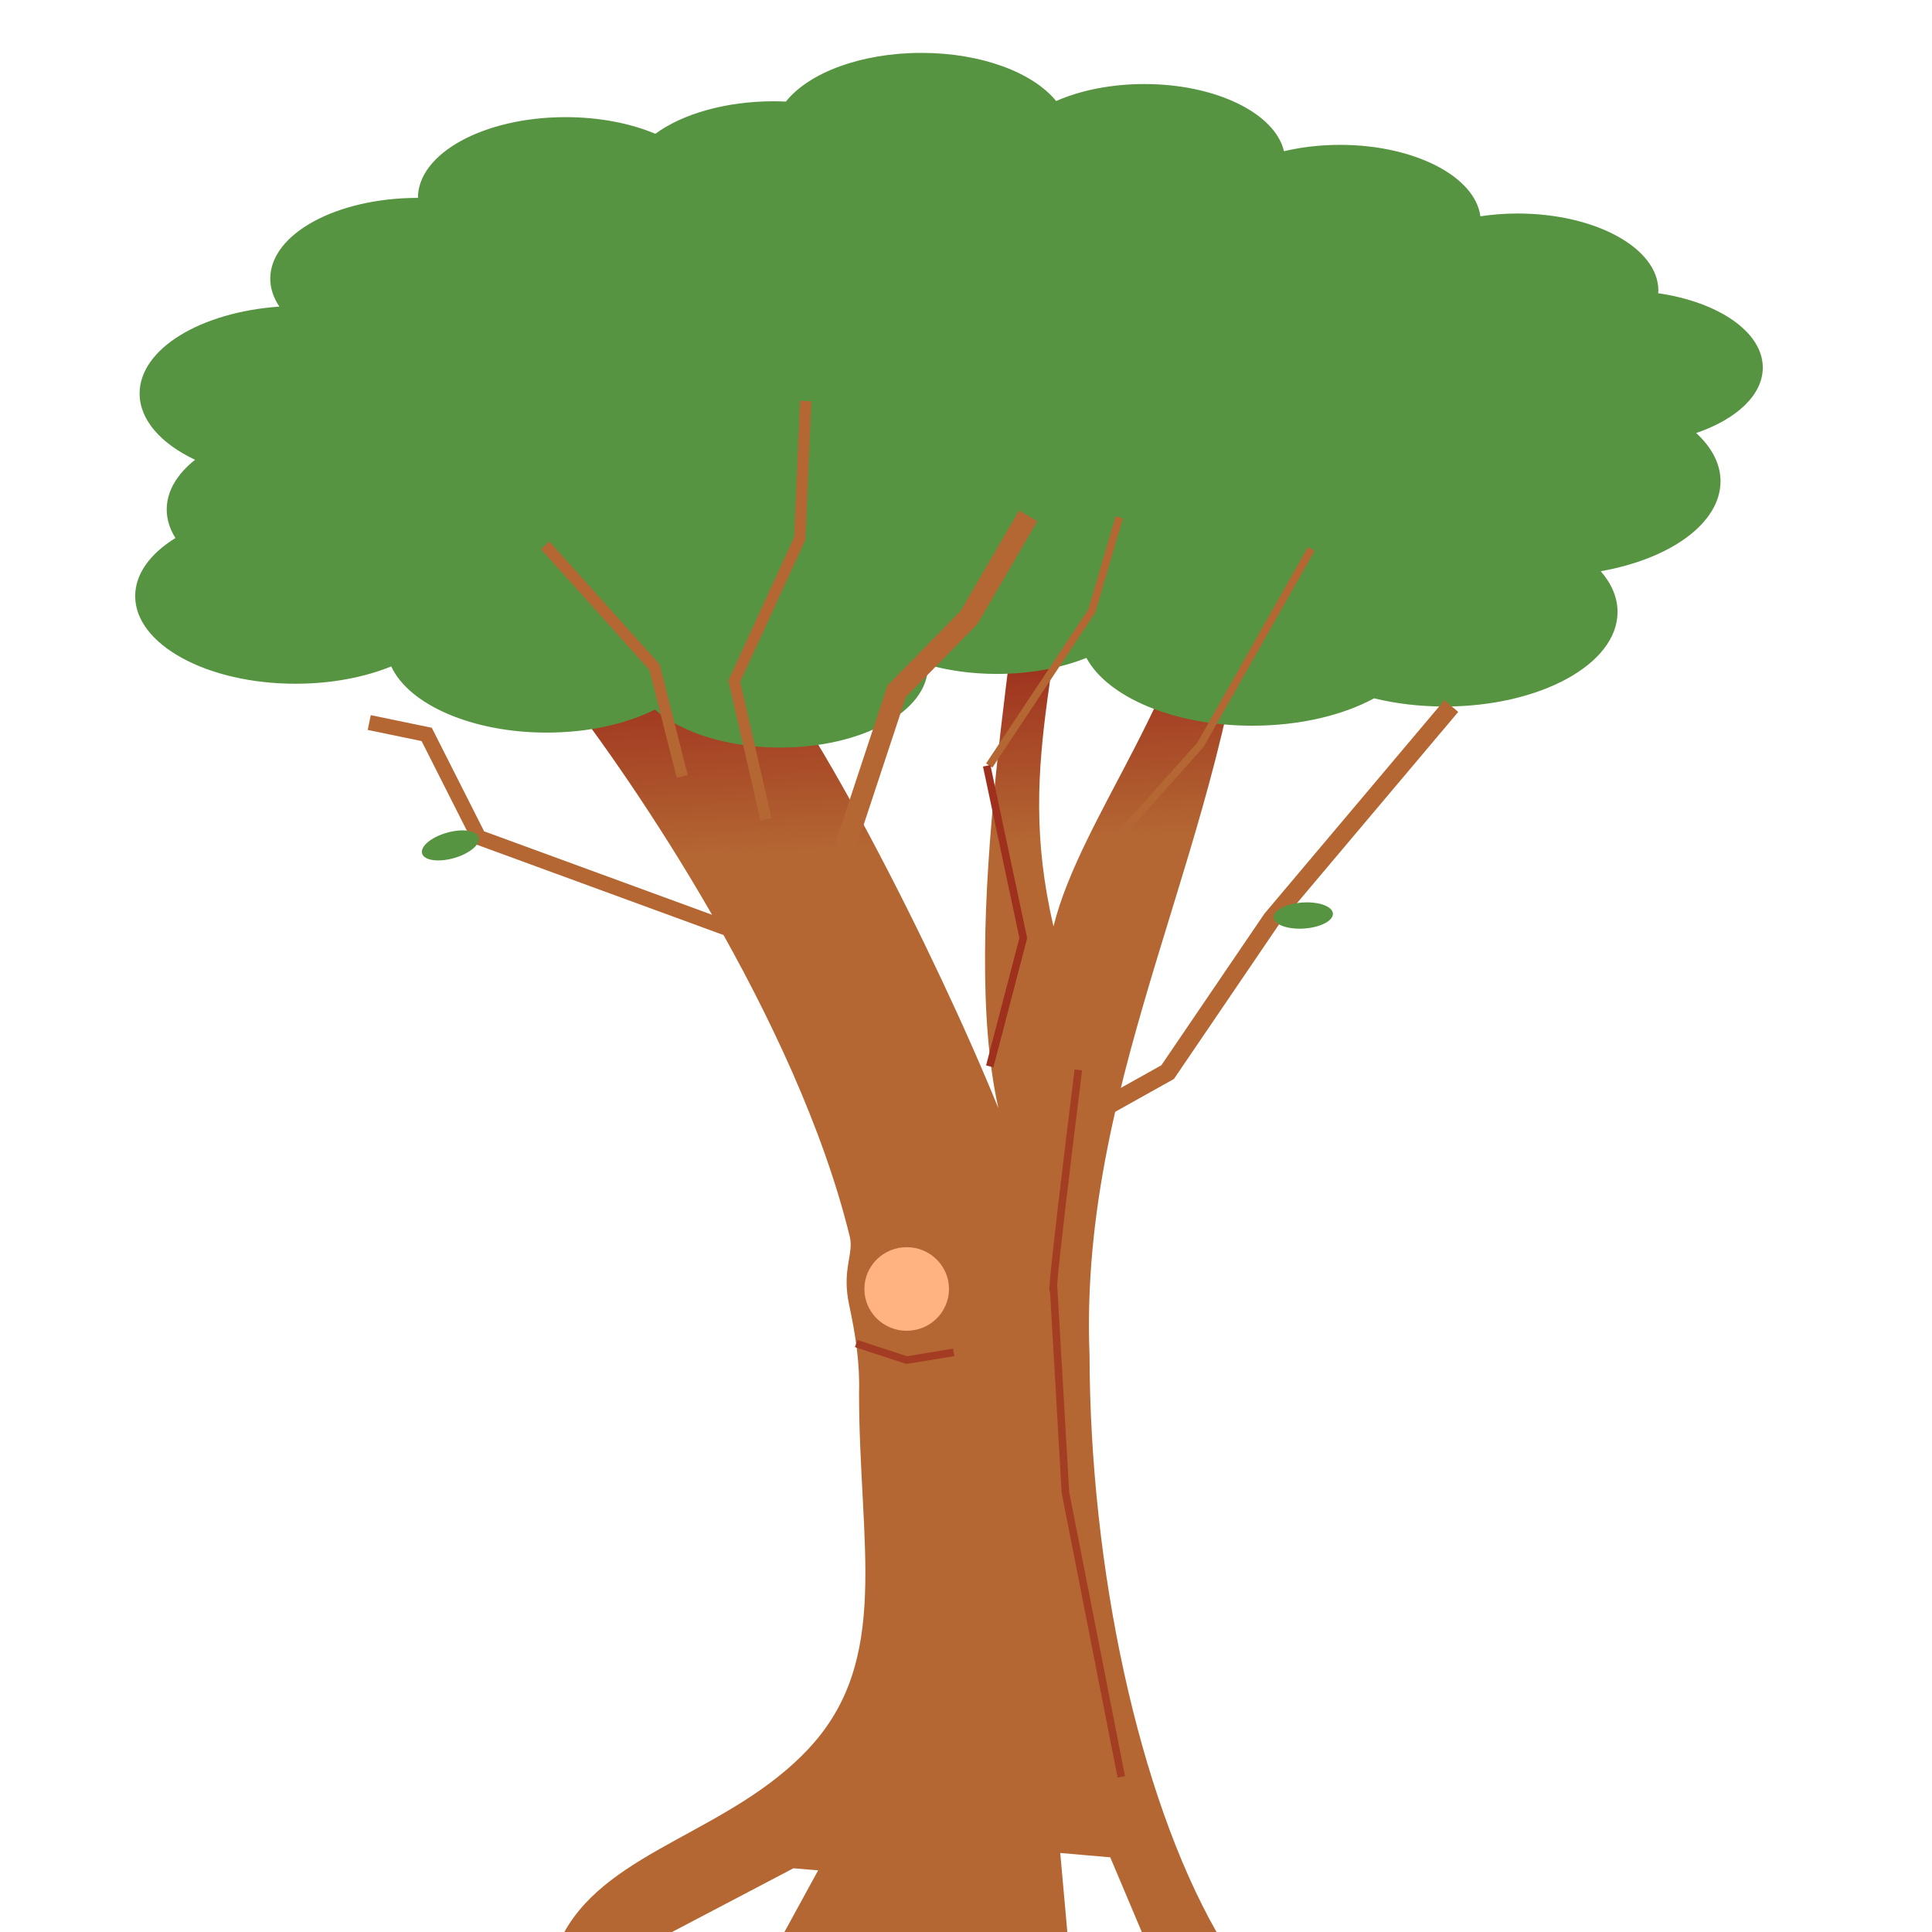 <?xml version="1.0" encoding="UTF-8" standalone="no"?>
<svg
   version="1.1"
   width="256"
   height="256"
   viewBox="0 0 256 256"
   xml:space="preserve"
   id="svg2"
   sodipodi:docname="tree0.svg"
   inkscape:version="1.3 (0e150ed6c4, 2023-07-21)"
   xmlns:inkscape="http://www.inkscape.org/namespaces/inkscape"
   xmlns:sodipodi="http://sodipodi.sourceforge.net/DTD/sodipodi-0.dtd"
   xmlns:xlink="http://www.w3.org/1999/xlink"
   xmlns="http://www.w3.org/2000/svg"
   xmlns:svg="http://www.w3.org/2000/svg"><sodipodi:namedview
   id="namedview2"
   pagecolor="#ffffff"
   bordercolor="#666666"
   borderopacity="1.0"
   inkscape:showpageshadow="2"
   inkscape:pageopacity="0.0"
   inkscape:pagecheckerboard="0"
   inkscape:deskcolor="#d1d1d1"
   inkscape:zoom="6.2109376"
   inkscape:cx="139.83396"
   inkscape:cy="121.96226"
   inkscape:window-width="1920"
   inkscape:window-height="991"
   inkscape:window-x="-9"
   inkscape:window-y="-9"
   inkscape:window-maximized="1"
   inkscape:current-layer="g2" />&#10;&#10;<defs
   id="defs1"><linearGradient
   id="linearGradient3"
   inkscape:collect="always"><stop
     style="stop-color:#911010;stop-opacity:1;"
     offset="0"
     id="stop4" /><stop
     style="stop-color:#b46733;stop-opacity:1;"
     offset="1"
     id="stop3" /></linearGradient>&#10;<linearGradient
   inkscape:collect="always"
   xlink:href="#linearGradient3"
   id="linearGradient4"
   x1="40.215"
   y1="25.741"
   x2="40.864"
   y2="39.589"
   gradientUnits="userSpaceOnUse"
   spreadMethod="pad" /></defs>&#10;<g
   style="stroke: none; stroke-width: 0; stroke-dasharray: none; stroke-linecap: butt; stroke-linejoin: miter; stroke-miterlimit: 10; fill: none; fill-rule: nonzero; opacity: 1;"
   transform="translate(1.407 1.407) scale(2.81 2.81)"
   id="g2">&#10;	<path
   d="m 26.113,90.603 h 5.076 l 5.724,-3.005 1.166,0.097 -1.59,2.908 h 13.34 l -0.334,-3.727 2.358,0.205 1.488,3.523 h 3.524 C 53.177,84.117 50.9,73.442 50.876,63.396 v 0 c -0.529,-13.445 6.645,-24.367 7.607,-37.733 l -2.278,-0.363 C 55.784,31.832 50.457,37.981 49.177,43.183 47.244,34.924 50.079,30.422 49.931,20.879 h -1.608 c -0.749,7.686 -3.632,22.391 -1.746,30.877 C 43.647,44.541 37.465,32.263 34.192,29.247 L 26.033,32.051 c 3.267,4.168 11.033,15.527 13.535,25.752 0.208,0.848 -0.391,1.54 -0.024,3.245 0.306,1.421 0.505,2.757 0.464,4.129 -5.19e-4,7.172 1.538,12.582 -2.373,16.775 -3.656,3.92 -9.37,4.77 -11.523,8.651 z"
   style="opacity:1;fill:url(#linearGradient4);fill-rule:nonzero;stroke:none;stroke-width:1.327;stroke-linecap:butt;stroke-linejoin:miter;stroke-miterlimit:10;stroke-dasharray:none"
   stroke-linecap="round"
   id="path1"
   sodipodi:nodetypes="ccccccccccscccccccccsscsc" />&#10;	<path
   d="m 82.623,16.833 c 0,-1.683 -2.095,-3.094 -4.936,-3.507 0.003,-0.042 0.012,-0.084 0.012,-0.126 0,-2.006 -2.975,-3.633 -6.646,-3.633 -0.605,0 -1.189,0.048 -1.746,0.131 -0.25,-1.882 -3.115,-3.368 -6.621,-3.368 -0.939,0 -1.831,0.108 -2.641,0.3 -0.419,-1.786 -3.204,-3.168 -6.585,-3.168 -1.575,0 -3.02,0.301 -4.159,0.801 -1.082,-1.334 -3.508,-2.27 -6.35,-2.27 -2.863,0 -5.322,0.945 -6.392,2.296 -0.189,-0.008 -0.379,-0.014 -0.571,-0.014 -2.287,0 -4.316,0.602 -5.585,1.533 -1.173,-0.492 -2.64,-0.785 -4.233,-0.785 -3.846,0 -6.963,1.705 -6.963,3.807 -3.846,0 -6.963,1.705 -6.963,3.807 0,0.464 0.152,0.909 0.431,1.32 -3.718,0.26 -6.592,1.996 -6.592,4.099 0,1.249 1.014,2.367 2.615,3.125 -0.843,0.666 -1.337,1.475 -1.337,2.346 0,0.47 0.146,0.922 0.411,1.343 -1.18,0.729 -1.898,1.687 -1.898,2.737 0,2.283 3.385,4.134 7.561,4.134 1.692,0 3.254,-0.304 4.514,-0.817 0.826,1.793 3.795,3.121 7.331,3.121 1.967,0 3.758,-0.411 5.103,-1.084 1.231,1.075 3.415,1.79 5.905,1.79 3.846,0 6.963,-1.705 6.963,-3.807 0,-0.033 -0.003,-0.066 -0.005,-0.1 0.978,0.277 2.087,0.434 3.264,0.434 1.579,0 3.038,-0.282 4.219,-0.757 0.995,1.849 4.121,3.199 7.825,3.199 2.239,0 4.266,-0.493 5.741,-1.292 1.015,0.248 2.138,0.387 3.321,0.387 4.506,0 8.158,-1.997 8.158,-4.46 0,-0.688 -0.285,-1.339 -0.793,-1.92 3.278,-0.578 5.649,-2.26 5.649,-4.244 0,-0.831 -0.423,-1.606 -1.148,-2.273 1.882,-0.641 3.141,-1.781 3.141,-3.083 z"
   style="opacity:1;fill:#569441;fill-rule:nonzero;stroke:none;stroke-width:0.739;stroke-linecap:butt;stroke-linejoin:miter;stroke-miterlimit:10;stroke-dasharray:none"
   stroke-linecap="round"
   id="path2" />&#10;<ellipse
   style="fill:#ffb380;stroke-width:4.756;stroke-linecap:round;stroke-linejoin:round;paint-order:markers stroke fill"
   id="path3"
   cx="42.254"
   cy="60.281"
   rx="1.995"
   ry="1.971" /><path
   style="fill:none;stroke:#b46733;stroke-width:0.854;stroke-linecap:butt;stroke-linejoin:miter;stroke-dasharray:none;stroke-opacity:1"
   d="m 48.328,53.538 6.232,-3.484 4.903,-7.212 8.473,-10.048"
   id="path8" /><path
   style="fill:none;stroke:#b46733;stroke-width:0.712;stroke-linecap:butt;stroke-linejoin:miter;stroke-dasharray:none;stroke-opacity:1"
   d="M 37.095,44.486 22.073,38.985 19.62,34.131 16.911,33.571"
   id="path9" /><ellipse
   style="fill:#569441;fill-opacity:1;stroke:none;stroke-width:0.95;stroke-linecap:round;stroke-linejoin:round;stroke-dasharray:none;stroke-opacity:1;paint-order:markers stroke fill"
   id="path10"
   cx="9.155"
   cy="43.541"
   rx="1.388"
   ry="0.621"
   transform="rotate(-15.907)" /><ellipse
   style="fill:#569441;fill-opacity:1;fill-rule:nonzero;stroke:none;stroke-width:0.962;stroke-linecap:round;stroke-linejoin:round;stroke-miterlimit:10;stroke-dasharray:none;stroke-opacity:1;paint-order:markers stroke fill"
   id="path10-0"
   cx="70.486"
   cy="44.541"
   rx="1.392"
   ry="0.635"
   transform="matrix(1,-0.012,-0.214,0.977,0,0)" /><path
   style="fill:none;stroke:#b46733;stroke-width:0.996;stroke-linecap:butt;stroke-linejoin:miter;stroke-dasharray:none;stroke-opacity:1"
   d="m 39.325,39.528 2.458,-7.436 3.409,-3.473 2.791,-4.794"
   id="path11" /><path
   style="fill:none;stroke:#b46733;stroke-width:0.534;stroke-linecap:butt;stroke-linejoin:miter;stroke-dasharray:none;stroke-opacity:1"
   d="m 35.62,38.139 -1.496,-6.52 3.09,-6.728 0.278,-6.482"
   id="path12" /><path
   style="fill:none;stroke:#b46733;stroke-width:0.534;stroke-linecap:butt;stroke-linejoin:miter;stroke-dasharray:none;stroke-opacity:1"
   d="M 31.67,36.113 30.362,30.959 25.208,25.214 v 0"
   id="path13" /><path
   style="fill:none;stroke:#b46733;stroke-width:0.356px;stroke-linecap:butt;stroke-linejoin:miter;stroke-opacity:1"
   d="m 50.395,41.028 5.718,-6.417 5.219,-9.225"
   id="path4" /><path
   style="fill:none;stroke:#b46733;stroke-width:0.356px;stroke-linecap:butt;stroke-linejoin:miter;stroke-opacity:1"
   d="m 46.146,35.597 4.839,-7.292 1.295,-4.409"
   id="path5" /><path
   style="fill:none;stroke:#a33e22;stroke-width:0.356px;stroke-linecap:butt;stroke-linejoin:miter;stroke-opacity:1"
   d="m 50.347,49.951 c -1.459,11.78 -1.163,10.33 -1.163,10.33 l 0.555,9.594 2.634,13.411"
   id="path6" /><path
   style="fill:none;stroke:#a33c22;stroke-width:0.356px;stroke-linecap:butt;stroke-linejoin:miter;stroke-opacity:1"
   d="m 39.87,62.853 2.384,0.782 2.218,-0.365"
   id="path7" /><path
   style="fill:none;stroke:#9e301d;stroke-width:0.356px;stroke-linecap:butt;stroke-linejoin:miter;stroke-opacity:1"
   d="m 46.17,49.784 1.582,-6.051 -1.726,-8.124"
   id="path14" /></g>&#10;</svg>

